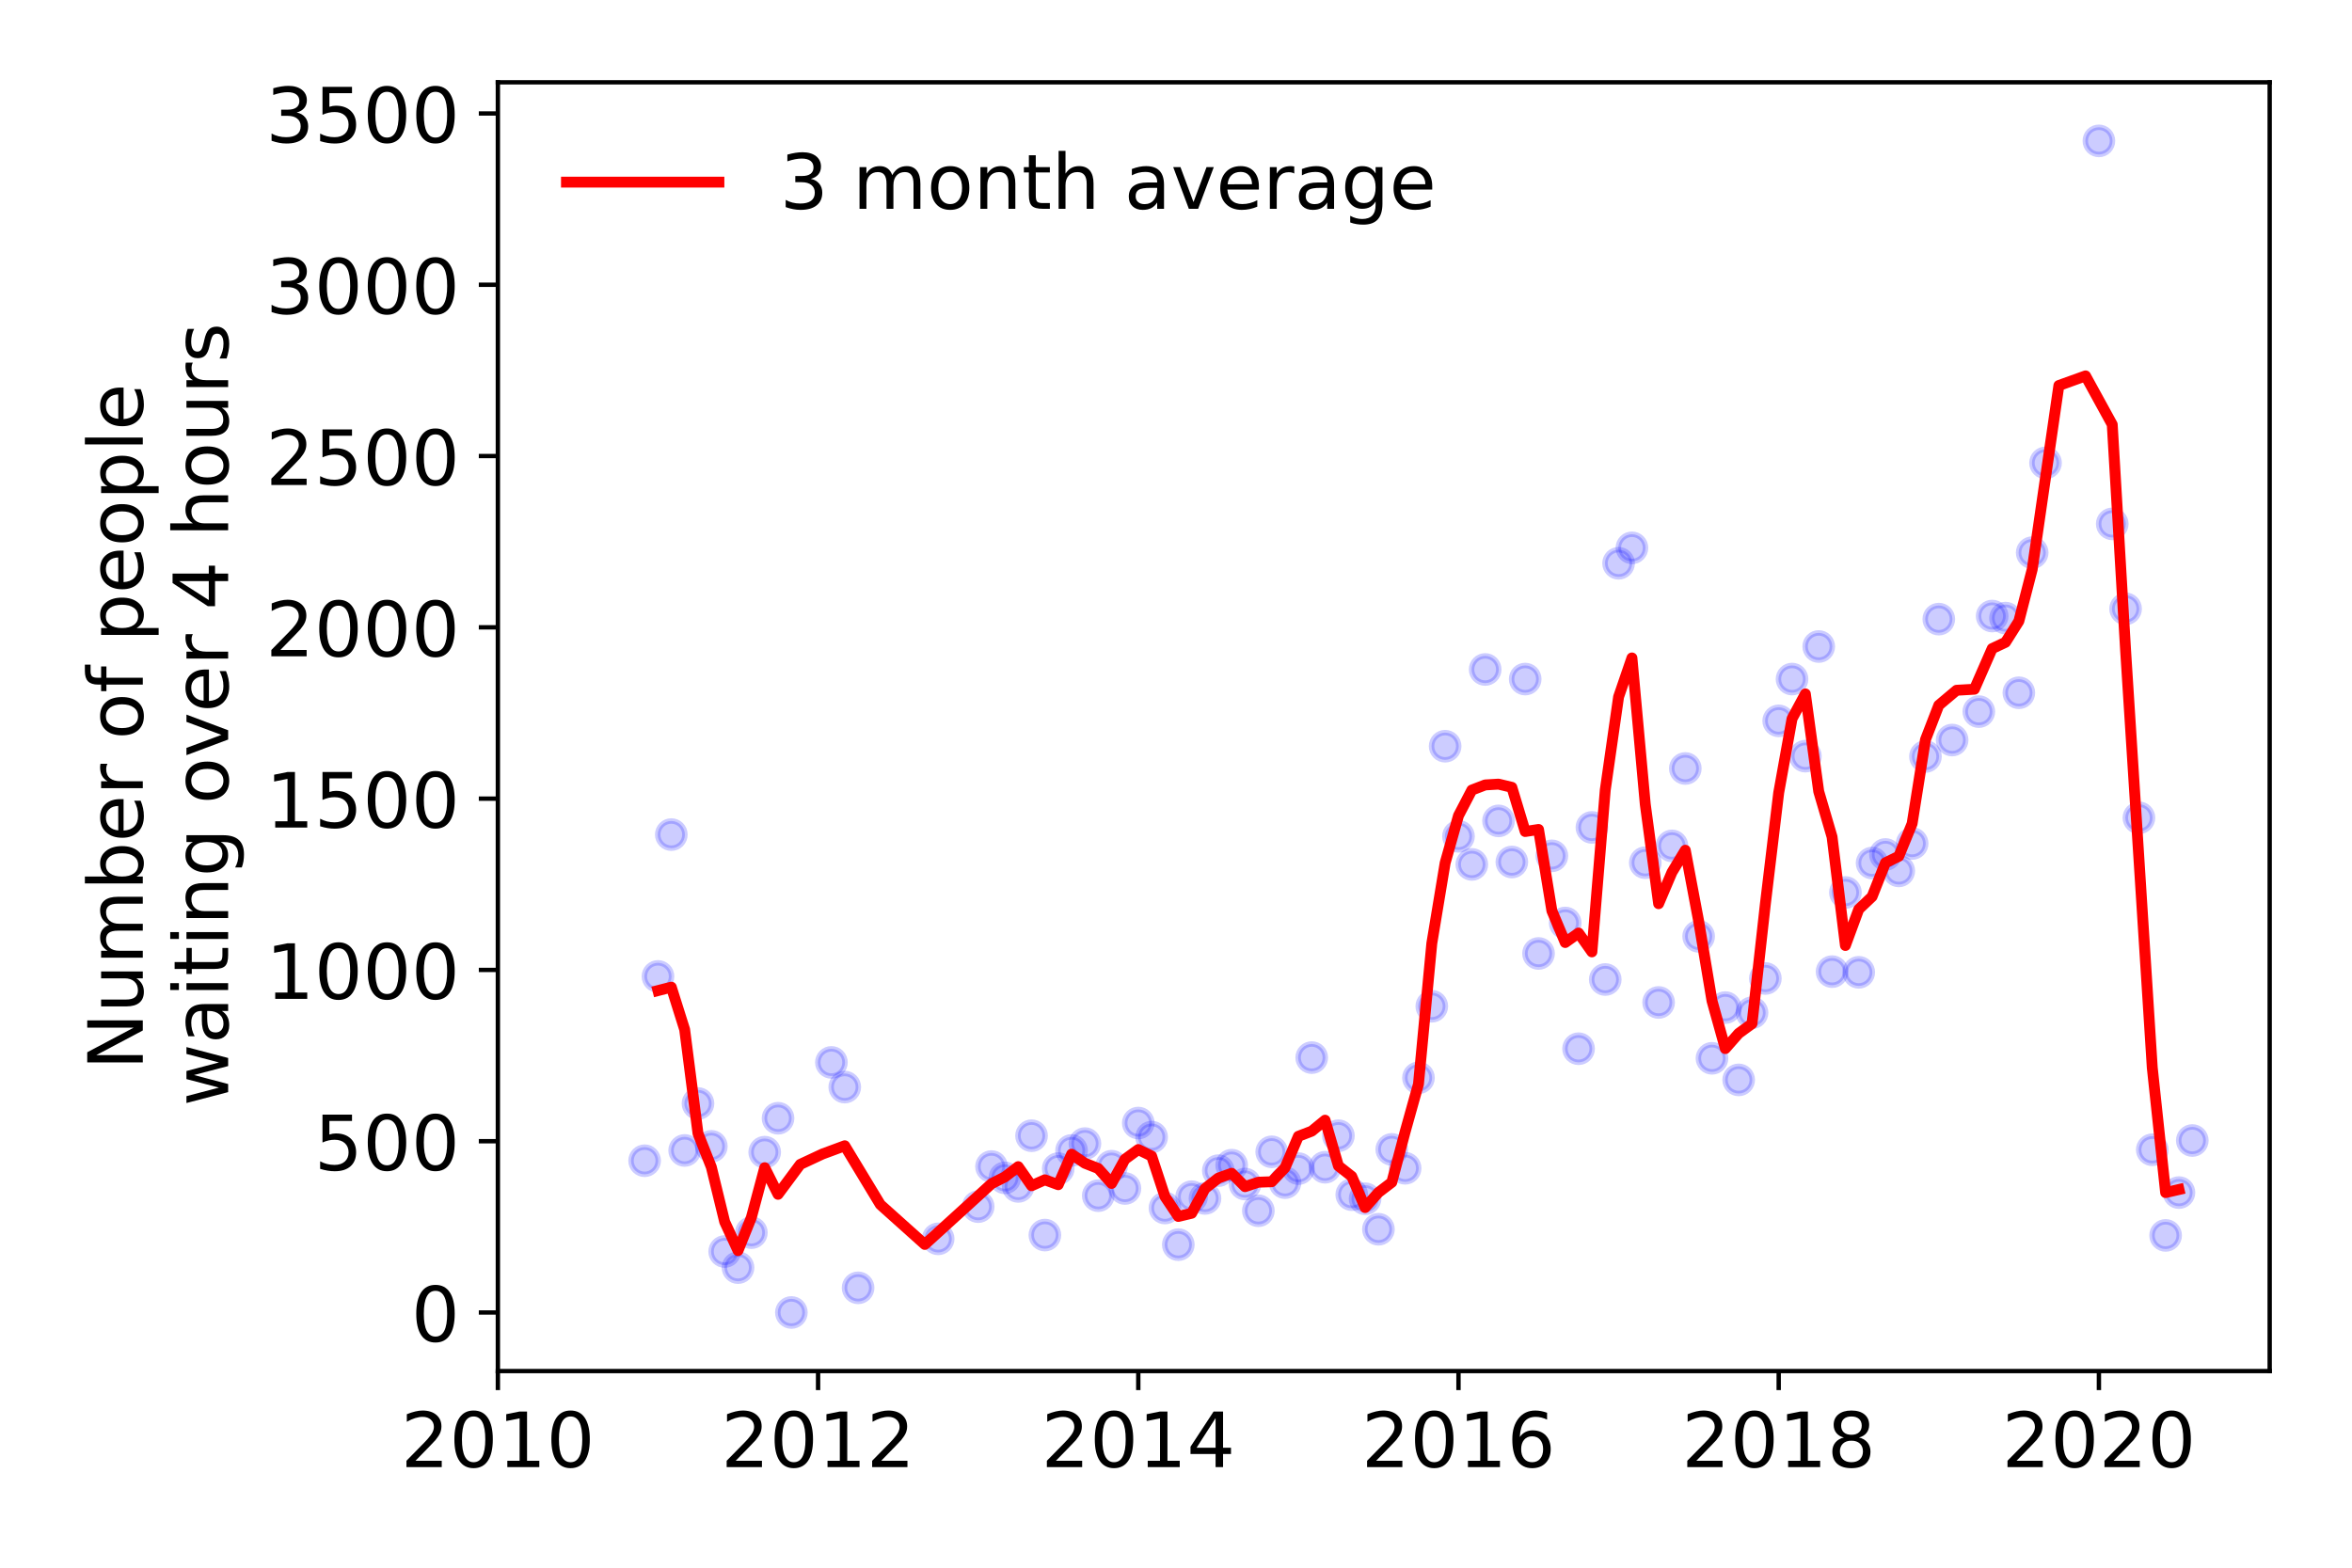 <?xml version="1.0" encoding="utf-8" standalone="no"?>
<!DOCTYPE svg PUBLIC "-//W3C//DTD SVG 1.1//EN"
  "http://www.w3.org/Graphics/SVG/1.1/DTD/svg11.dtd">
<!-- Created with matplotlib (https://matplotlib.org/) -->
<svg height="288pt" version="1.1" viewBox="0 0 432 288" width="432pt" xmlns="http://www.w3.org/2000/svg" xmlns:xlink="http://www.w3.org/1999/xlink">
 <defs>
  <style type="text/css">
*{stroke-linecap:butt;stroke-linejoin:round;}
  </style>
 </defs>
 <g id="figure_1">
  <g id="patch_1">
   <path d="M 0 288 
L 432 288 
L 432 0 
L 0 0 
z
" style="fill:#ffffff;"/>
  </g>
  <g id="axes_1">
   <g id="patch_2">
    <path d="M 91.445 251.88 
L 416.88 251.88 
L 416.88 15.12 
L 91.445 15.12 
z
" style="fill:#ffffff;"/>
   </g>
   <g id="matplotlib.axis_1">
    <g id="xtick_1">
     <g id="line2d_1">
      <defs>
       <path d="M 0 0 
L 0 3.5 
" id="mdc6775c299" style="stroke:#000000;stroke-width:0.8;"/>
      </defs>
      <g>
       <use style="stroke:#000000;stroke-width:0.8;" x="91.445" xlink:href="#mdc6775c299" y="251.88"/>
      </g>
     </g>
     <g id="text_1">
      <!-- 2010 -->
      <defs>
       <path d="M 19.188 8.297 
L 53.609 8.297 
L 53.609 0 
L 7.328 0 
L 7.328 8.297 
Q 12.938 14.109 22.625 23.891 
Q 32.328 33.688 34.812 36.531 
Q 39.547 41.844 41.422 45.531 
Q 43.312 49.219 43.312 52.781 
Q 43.312 58.594 39.234 62.25 
Q 35.156 65.922 28.609 65.922 
Q 23.969 65.922 18.812 64.312 
Q 13.672 62.703 7.812 59.422 
L 7.812 69.391 
Q 13.766 71.781 18.938 73 
Q 24.125 74.219 28.422 74.219 
Q 39.75 74.219 46.484 68.547 
Q 53.219 62.891 53.219 53.422 
Q 53.219 48.922 51.531 44.891 
Q 49.859 40.875 45.406 35.406 
Q 44.188 33.984 37.641 27.219 
Q 31.109 20.453 19.188 8.297 
z
" id="DejaVuSans-50"/>
       <path d="M 31.781 66.406 
Q 24.172 66.406 20.328 58.906 
Q 16.5 51.422 16.5 36.375 
Q 16.5 21.391 20.328 13.891 
Q 24.172 6.391 31.781 6.391 
Q 39.453 6.391 43.281 13.891 
Q 47.125 21.391 47.125 36.375 
Q 47.125 51.422 43.281 58.906 
Q 39.453 66.406 31.781 66.406 
z
M 31.781 74.219 
Q 44.047 74.219 50.516 64.516 
Q 56.984 54.828 56.984 36.375 
Q 56.984 17.969 50.516 8.266 
Q 44.047 -1.422 31.781 -1.422 
Q 19.531 -1.422 13.062 8.266 
Q 6.594 17.969 6.594 36.375 
Q 6.594 54.828 13.062 64.516 
Q 19.531 74.219 31.781 74.219 
z
" id="DejaVuSans-48"/>
       <path d="M 12.406 8.297 
L 28.516 8.297 
L 28.516 63.922 
L 10.984 60.406 
L 10.984 69.391 
L 28.422 72.906 
L 38.281 72.906 
L 38.281 8.297 
L 54.391 8.297 
L 54.391 0 
L 12.406 0 
z
" id="DejaVuSans-49"/>
      </defs>
      <g transform="translate(73.63 269.518)scale(0.14 -0.14)">
       <use xlink:href="#DejaVuSans-50"/>
       <use x="63.623" xlink:href="#DejaVuSans-48"/>
       <use x="127.246" xlink:href="#DejaVuSans-49"/>
       <use x="190.869" xlink:href="#DejaVuSans-48"/>
      </g>
     </g>
    </g>
    <g id="xtick_2">
     <g id="line2d_2">
      <g>
       <use style="stroke:#000000;stroke-width:0.8;" x="150.259" xlink:href="#mdc6775c299" y="251.88"/>
      </g>
     </g>
     <g id="text_2">
      <!-- 2012 -->
      <g transform="translate(132.444 269.518)scale(0.14 -0.14)">
       <use xlink:href="#DejaVuSans-50"/>
       <use x="63.623" xlink:href="#DejaVuSans-48"/>
       <use x="127.246" xlink:href="#DejaVuSans-49"/>
       <use x="190.869" xlink:href="#DejaVuSans-50"/>
      </g>
     </g>
    </g>
    <g id="xtick_3">
     <g id="line2d_3">
      <g>
       <use style="stroke:#000000;stroke-width:0.8;" x="209.072" xlink:href="#mdc6775c299" y="251.88"/>
      </g>
     </g>
     <g id="text_3">
      <!-- 2014 -->
      <defs>
       <path d="M 37.797 64.312 
L 12.891 25.391 
L 37.797 25.391 
z
M 35.203 72.906 
L 47.609 72.906 
L 47.609 25.391 
L 58.016 25.391 
L 58.016 17.188 
L 47.609 17.188 
L 47.609 0 
L 37.797 0 
L 37.797 17.188 
L 4.891 17.188 
L 4.891 26.703 
z
" id="DejaVuSans-52"/>
      </defs>
      <g transform="translate(191.257 269.518)scale(0.14 -0.14)">
       <use xlink:href="#DejaVuSans-50"/>
       <use x="63.623" xlink:href="#DejaVuSans-48"/>
       <use x="127.246" xlink:href="#DejaVuSans-49"/>
       <use x="190.869" xlink:href="#DejaVuSans-52"/>
      </g>
     </g>
    </g>
    <g id="xtick_4">
     <g id="line2d_4">
      <g>
       <use style="stroke:#000000;stroke-width:0.8;" x="267.886" xlink:href="#mdc6775c299" y="251.88"/>
      </g>
     </g>
     <g id="text_4">
      <!-- 2016 -->
      <defs>
       <path d="M 33.016 40.375 
Q 26.375 40.375 22.484 35.828 
Q 18.609 31.297 18.609 23.391 
Q 18.609 15.531 22.484 10.953 
Q 26.375 6.391 33.016 6.391 
Q 39.656 6.391 43.531 10.953 
Q 47.406 15.531 47.406 23.391 
Q 47.406 31.297 43.531 35.828 
Q 39.656 40.375 33.016 40.375 
z
M 52.594 71.297 
L 52.594 62.312 
Q 48.875 64.062 45.094 64.984 
Q 41.312 65.922 37.594 65.922 
Q 27.828 65.922 22.672 59.328 
Q 17.531 52.734 16.797 39.406 
Q 19.672 43.656 24.016 45.922 
Q 28.375 48.188 33.594 48.188 
Q 44.578 48.188 50.953 41.516 
Q 57.328 34.859 57.328 23.391 
Q 57.328 12.156 50.688 5.359 
Q 44.047 -1.422 33.016 -1.422 
Q 20.359 -1.422 13.672 8.266 
Q 6.984 17.969 6.984 36.375 
Q 6.984 53.656 15.188 63.938 
Q 23.391 74.219 37.203 74.219 
Q 40.922 74.219 44.703 73.484 
Q 48.484 72.75 52.594 71.297 
z
" id="DejaVuSans-54"/>
      </defs>
      <g transform="translate(250.071 269.518)scale(0.14 -0.14)">
       <use xlink:href="#DejaVuSans-50"/>
       <use x="63.623" xlink:href="#DejaVuSans-48"/>
       <use x="127.246" xlink:href="#DejaVuSans-49"/>
       <use x="190.869" xlink:href="#DejaVuSans-54"/>
      </g>
     </g>
    </g>
    <g id="xtick_5">
     <g id="line2d_5">
      <g>
       <use style="stroke:#000000;stroke-width:0.8;" x="326.699" xlink:href="#mdc6775c299" y="251.88"/>
      </g>
     </g>
     <g id="text_5">
      <!-- 2018 -->
      <defs>
       <path d="M 31.781 34.625 
Q 24.75 34.625 20.719 30.859 
Q 16.703 27.094 16.703 20.516 
Q 16.703 13.922 20.719 10.156 
Q 24.75 6.391 31.781 6.391 
Q 38.812 6.391 42.859 10.172 
Q 46.922 13.969 46.922 20.516 
Q 46.922 27.094 42.891 30.859 
Q 38.875 34.625 31.781 34.625 
z
M 21.922 38.812 
Q 15.578 40.375 12.031 44.719 
Q 8.5 49.078 8.5 55.328 
Q 8.5 64.062 14.719 69.141 
Q 20.953 74.219 31.781 74.219 
Q 42.672 74.219 48.875 69.141 
Q 55.078 64.062 55.078 55.328 
Q 55.078 49.078 51.531 44.719 
Q 48 40.375 41.703 38.812 
Q 48.828 37.156 52.797 32.312 
Q 56.781 27.484 56.781 20.516 
Q 56.781 9.906 50.312 4.234 
Q 43.844 -1.422 31.781 -1.422 
Q 19.734 -1.422 13.25 4.234 
Q 6.781 9.906 6.781 20.516 
Q 6.781 27.484 10.781 32.312 
Q 14.797 37.156 21.922 38.812 
z
M 18.312 54.391 
Q 18.312 48.734 21.844 45.562 
Q 25.391 42.391 31.781 42.391 
Q 38.141 42.391 41.719 45.562 
Q 45.312 48.734 45.312 54.391 
Q 45.312 60.062 41.719 63.234 
Q 38.141 66.406 31.781 66.406 
Q 25.391 66.406 21.844 63.234 
Q 18.312 60.062 18.312 54.391 
z
" id="DejaVuSans-56"/>
      </defs>
      <g transform="translate(308.884 269.518)scale(0.14 -0.14)">
       <use xlink:href="#DejaVuSans-50"/>
       <use x="63.623" xlink:href="#DejaVuSans-48"/>
       <use x="127.246" xlink:href="#DejaVuSans-49"/>
       <use x="190.869" xlink:href="#DejaVuSans-56"/>
      </g>
     </g>
    </g>
    <g id="xtick_6">
     <g id="line2d_6">
      <g>
       <use style="stroke:#000000;stroke-width:0.8;" x="385.513" xlink:href="#mdc6775c299" y="251.88"/>
      </g>
     </g>
     <g id="text_6">
      <!-- 2020 -->
      <g transform="translate(367.698 269.518)scale(0.14 -0.14)">
       <use xlink:href="#DejaVuSans-50"/>
       <use x="63.623" xlink:href="#DejaVuSans-48"/>
       <use x="127.246" xlink:href="#DejaVuSans-50"/>
       <use x="190.869" xlink:href="#DejaVuSans-48"/>
      </g>
     </g>
    </g>
   </g>
   <g id="matplotlib.axis_2">
    <g id="ytick_1">
     <g id="line2d_7">
      <defs>
       <path d="M 0 0 
L -3.5 0 
" id="m8f8d6cbb14" style="stroke:#000000;stroke-width:0.8;"/>
      </defs>
      <g>
       <use style="stroke:#000000;stroke-width:0.8;" x="91.445" xlink:href="#m8f8d6cbb14" y="241.118"/>
      </g>
     </g>
     <g id="text_7">
      <!-- 0 -->
      <g transform="translate(75.537 246.437)scale(0.14 -0.14)">
       <use xlink:href="#DejaVuSans-48"/>
      </g>
     </g>
    </g>
    <g id="ytick_2">
     <g id="line2d_8">
      <g>
       <use style="stroke:#000000;stroke-width:0.8;" x="91.445" xlink:href="#m8f8d6cbb14" y="209.651"/>
      </g>
     </g>
     <g id="text_8">
      <!-- 500 -->
      <defs>
       <path d="M 10.797 72.906 
L 49.516 72.906 
L 49.516 64.594 
L 19.828 64.594 
L 19.828 46.734 
Q 21.969 47.469 24.109 47.828 
Q 26.266 48.188 28.422 48.188 
Q 40.625 48.188 47.75 41.5 
Q 54.891 34.812 54.891 23.391 
Q 54.891 11.625 47.562 5.094 
Q 40.234 -1.422 26.906 -1.422 
Q 22.312 -1.422 17.547 -0.641 
Q 12.797 0.141 7.719 1.703 
L 7.719 11.625 
Q 12.109 9.234 16.797 8.062 
Q 21.484 6.891 26.703 6.891 
Q 35.156 6.891 40.078 11.328 
Q 45.016 15.766 45.016 23.391 
Q 45.016 31 40.078 35.438 
Q 35.156 39.891 26.703 39.891 
Q 22.75 39.891 18.812 39.016 
Q 14.891 38.141 10.797 36.281 
z
" id="DejaVuSans-53"/>
      </defs>
      <g transform="translate(57.722 214.97)scale(0.14 -0.14)">
       <use xlink:href="#DejaVuSans-53"/>
       <use x="63.623" xlink:href="#DejaVuSans-48"/>
       <use x="127.246" xlink:href="#DejaVuSans-48"/>
      </g>
     </g>
    </g>
    <g id="ytick_3">
     <g id="line2d_9">
      <g>
       <use style="stroke:#000000;stroke-width:0.8;" x="91.445" xlink:href="#m8f8d6cbb14" y="178.184"/>
      </g>
     </g>
     <g id="text_9">
      <!-- 1000 -->
      <g transform="translate(48.815 183.502)scale(0.14 -0.14)">
       <use xlink:href="#DejaVuSans-49"/>
       <use x="63.623" xlink:href="#DejaVuSans-48"/>
       <use x="127.246" xlink:href="#DejaVuSans-48"/>
       <use x="190.869" xlink:href="#DejaVuSans-48"/>
      </g>
     </g>
    </g>
    <g id="ytick_4">
     <g id="line2d_10">
      <g>
       <use style="stroke:#000000;stroke-width:0.8;" x="91.445" xlink:href="#m8f8d6cbb14" y="146.716"/>
      </g>
     </g>
     <g id="text_10">
      <!-- 1500 -->
      <g transform="translate(48.815 152.035)scale(0.14 -0.14)">
       <use xlink:href="#DejaVuSans-49"/>
       <use x="63.623" xlink:href="#DejaVuSans-53"/>
       <use x="127.246" xlink:href="#DejaVuSans-48"/>
       <use x="190.869" xlink:href="#DejaVuSans-48"/>
      </g>
     </g>
    </g>
    <g id="ytick_5">
     <g id="line2d_11">
      <g>
       <use style="stroke:#000000;stroke-width:0.8;" x="91.445" xlink:href="#m8f8d6cbb14" y="115.249"/>
      </g>
     </g>
     <g id="text_11">
      <!-- 2000 -->
      <g transform="translate(48.815 120.568)scale(0.14 -0.14)">
       <use xlink:href="#DejaVuSans-50"/>
       <use x="63.623" xlink:href="#DejaVuSans-48"/>
       <use x="127.246" xlink:href="#DejaVuSans-48"/>
       <use x="190.869" xlink:href="#DejaVuSans-48"/>
      </g>
     </g>
    </g>
    <g id="ytick_6">
     <g id="line2d_12">
      <g>
       <use style="stroke:#000000;stroke-width:0.8;" x="91.445" xlink:href="#m8f8d6cbb14" y="83.782"/>
      </g>
     </g>
     <g id="text_12">
      <!-- 2500 -->
      <g transform="translate(48.815 89.101)scale(0.14 -0.14)">
       <use xlink:href="#DejaVuSans-50"/>
       <use x="63.623" xlink:href="#DejaVuSans-53"/>
       <use x="127.246" xlink:href="#DejaVuSans-48"/>
       <use x="190.869" xlink:href="#DejaVuSans-48"/>
      </g>
     </g>
    </g>
    <g id="ytick_7">
     <g id="line2d_13">
      <g>
       <use style="stroke:#000000;stroke-width:0.8;" x="91.445" xlink:href="#m8f8d6cbb14" y="52.314"/>
      </g>
     </g>
     <g id="text_13">
      <!-- 3000 -->
      <defs>
       <path d="M 40.578 39.312 
Q 47.656 37.797 51.625 33 
Q 55.609 28.219 55.609 21.188 
Q 55.609 10.406 48.188 4.484 
Q 40.766 -1.422 27.094 -1.422 
Q 22.516 -1.422 17.656 -0.516 
Q 12.797 0.391 7.625 2.203 
L 7.625 11.719 
Q 11.719 9.328 16.594 8.109 
Q 21.484 6.891 26.812 6.891 
Q 36.078 6.891 40.938 10.547 
Q 45.797 14.203 45.797 21.188 
Q 45.797 27.641 41.281 31.266 
Q 36.766 34.906 28.719 34.906 
L 20.219 34.906 
L 20.219 43.016 
L 29.109 43.016 
Q 36.375 43.016 40.234 45.922 
Q 44.094 48.828 44.094 54.297 
Q 44.094 59.906 40.109 62.906 
Q 36.141 65.922 28.719 65.922 
Q 24.656 65.922 20.016 65.031 
Q 15.375 64.156 9.812 62.312 
L 9.812 71.094 
Q 15.438 72.656 20.344 73.438 
Q 25.25 74.219 29.594 74.219 
Q 40.828 74.219 47.359 69.109 
Q 53.906 64.016 53.906 55.328 
Q 53.906 49.266 50.438 45.094 
Q 46.969 40.922 40.578 39.312 
z
" id="DejaVuSans-51"/>
      </defs>
      <g transform="translate(48.815 57.633)scale(0.14 -0.14)">
       <use xlink:href="#DejaVuSans-51"/>
       <use x="63.623" xlink:href="#DejaVuSans-48"/>
       <use x="127.246" xlink:href="#DejaVuSans-48"/>
       <use x="190.869" xlink:href="#DejaVuSans-48"/>
      </g>
     </g>
    </g>
    <g id="ytick_8">
     <g id="line2d_14">
      <g>
       <use style="stroke:#000000;stroke-width:0.8;" x="91.445" xlink:href="#m8f8d6cbb14" y="20.847"/>
      </g>
     </g>
     <g id="text_14">
      <!-- 3500 -->
      <g transform="translate(48.815 26.166)scale(0.14 -0.14)">
       <use xlink:href="#DejaVuSans-51"/>
       <use x="63.623" xlink:href="#DejaVuSans-53"/>
       <use x="127.246" xlink:href="#DejaVuSans-48"/>
       <use x="190.869" xlink:href="#DejaVuSans-48"/>
      </g>
     </g>
    </g>
    <g id="text_15">
     <!-- Number of people -->
     <defs>
      <path d="M 9.812 72.906 
L 23.094 72.906 
L 55.422 11.922 
L 55.422 72.906 
L 64.984 72.906 
L 64.984 0 
L 51.703 0 
L 19.391 60.984 
L 19.391 0 
L 9.812 0 
z
" id="DejaVuSans-78"/>
      <path d="M 8.5 21.578 
L 8.5 54.688 
L 17.484 54.688 
L 17.484 21.922 
Q 17.484 14.156 20.5 10.266 
Q 23.531 6.391 29.594 6.391 
Q 36.859 6.391 41.078 11.031 
Q 45.312 15.672 45.312 23.688 
L 45.312 54.688 
L 54.297 54.688 
L 54.297 0 
L 45.312 0 
L 45.312 8.406 
Q 42.047 3.422 37.719 1 
Q 33.406 -1.422 27.688 -1.422 
Q 18.266 -1.422 13.375 4.438 
Q 8.5 10.297 8.5 21.578 
z
M 31.109 56 
z
" id="DejaVuSans-117"/>
      <path d="M 52 44.188 
Q 55.375 50.25 60.062 53.125 
Q 64.75 56 71.094 56 
Q 79.641 56 84.281 50.016 
Q 88.922 44.047 88.922 33.016 
L 88.922 0 
L 79.891 0 
L 79.891 32.719 
Q 79.891 40.578 77.094 44.375 
Q 74.312 48.188 68.609 48.188 
Q 61.625 48.188 57.562 43.547 
Q 53.516 38.922 53.516 30.906 
L 53.516 0 
L 44.484 0 
L 44.484 32.719 
Q 44.484 40.625 41.703 44.406 
Q 38.922 48.188 33.109 48.188 
Q 26.219 48.188 22.156 43.531 
Q 18.109 38.875 18.109 30.906 
L 18.109 0 
L 9.078 0 
L 9.078 54.688 
L 18.109 54.688 
L 18.109 46.188 
Q 21.188 51.219 25.484 53.609 
Q 29.781 56 35.688 56 
Q 41.656 56 45.828 52.969 
Q 50 49.953 52 44.188 
z
" id="DejaVuSans-109"/>
      <path d="M 48.688 27.297 
Q 48.688 37.203 44.609 42.844 
Q 40.531 48.484 33.406 48.484 
Q 26.266 48.484 22.188 42.844 
Q 18.109 37.203 18.109 27.297 
Q 18.109 17.391 22.188 11.75 
Q 26.266 6.109 33.406 6.109 
Q 40.531 6.109 44.609 11.75 
Q 48.688 17.391 48.688 27.297 
z
M 18.109 46.391 
Q 20.953 51.266 25.266 53.625 
Q 29.594 56 35.594 56 
Q 45.562 56 51.781 48.094 
Q 58.016 40.188 58.016 27.297 
Q 58.016 14.406 51.781 6.484 
Q 45.562 -1.422 35.594 -1.422 
Q 29.594 -1.422 25.266 0.953 
Q 20.953 3.328 18.109 8.203 
L 18.109 0 
L 9.078 0 
L 9.078 75.984 
L 18.109 75.984 
z
" id="DejaVuSans-98"/>
      <path d="M 56.203 29.594 
L 56.203 25.203 
L 14.891 25.203 
Q 15.484 15.922 20.484 11.062 
Q 25.484 6.203 34.422 6.203 
Q 39.594 6.203 44.453 7.469 
Q 49.312 8.734 54.109 11.281 
L 54.109 2.781 
Q 49.266 0.734 44.188 -0.344 
Q 39.109 -1.422 33.891 -1.422 
Q 20.797 -1.422 13.156 6.188 
Q 5.516 13.812 5.516 26.812 
Q 5.516 40.234 12.766 48.109 
Q 20.016 56 32.328 56 
Q 43.359 56 49.781 48.891 
Q 56.203 41.797 56.203 29.594 
z
M 47.219 32.234 
Q 47.125 39.594 43.094 43.984 
Q 39.062 48.391 32.422 48.391 
Q 24.906 48.391 20.391 44.141 
Q 15.875 39.891 15.188 32.172 
z
" id="DejaVuSans-101"/>
      <path d="M 41.109 46.297 
Q 39.594 47.172 37.812 47.578 
Q 36.031 48 33.891 48 
Q 26.266 48 22.188 43.047 
Q 18.109 38.094 18.109 28.812 
L 18.109 0 
L 9.078 0 
L 9.078 54.688 
L 18.109 54.688 
L 18.109 46.188 
Q 20.953 51.172 25.484 53.578 
Q 30.031 56 36.531 56 
Q 37.453 56 38.578 55.875 
Q 39.703 55.766 41.062 55.516 
z
" id="DejaVuSans-114"/>
      <path id="DejaVuSans-32"/>
      <path d="M 30.609 48.391 
Q 23.391 48.391 19.188 42.75 
Q 14.984 37.109 14.984 27.297 
Q 14.984 17.484 19.156 11.844 
Q 23.344 6.203 30.609 6.203 
Q 37.797 6.203 41.984 11.859 
Q 46.188 17.531 46.188 27.297 
Q 46.188 37.016 41.984 42.703 
Q 37.797 48.391 30.609 48.391 
z
M 30.609 56 
Q 42.328 56 49.016 48.375 
Q 55.719 40.766 55.719 27.297 
Q 55.719 13.875 49.016 6.219 
Q 42.328 -1.422 30.609 -1.422 
Q 18.844 -1.422 12.172 6.219 
Q 5.516 13.875 5.516 27.297 
Q 5.516 40.766 12.172 48.375 
Q 18.844 56 30.609 56 
z
" id="DejaVuSans-111"/>
      <path d="M 37.109 75.984 
L 37.109 68.5 
L 28.516 68.5 
Q 23.688 68.5 21.797 66.547 
Q 19.922 64.594 19.922 59.516 
L 19.922 54.688 
L 34.719 54.688 
L 34.719 47.703 
L 19.922 47.703 
L 19.922 0 
L 10.891 0 
L 10.891 47.703 
L 2.297 47.703 
L 2.297 54.688 
L 10.891 54.688 
L 10.891 58.5 
Q 10.891 67.625 15.141 71.797 
Q 19.391 75.984 28.609 75.984 
z
" id="DejaVuSans-102"/>
      <path d="M 18.109 8.203 
L 18.109 -20.797 
L 9.078 -20.797 
L 9.078 54.688 
L 18.109 54.688 
L 18.109 46.391 
Q 20.953 51.266 25.266 53.625 
Q 29.594 56 35.594 56 
Q 45.562 56 51.781 48.094 
Q 58.016 40.188 58.016 27.297 
Q 58.016 14.406 51.781 6.484 
Q 45.562 -1.422 35.594 -1.422 
Q 29.594 -1.422 25.266 0.953 
Q 20.953 3.328 18.109 8.203 
z
M 48.688 27.297 
Q 48.688 37.203 44.609 42.844 
Q 40.531 48.484 33.406 48.484 
Q 26.266 48.484 22.188 42.844 
Q 18.109 37.203 18.109 27.297 
Q 18.109 17.391 22.188 11.75 
Q 26.266 6.109 33.406 6.109 
Q 40.531 6.109 44.609 11.75 
Q 48.688 17.391 48.688 27.297 
z
" id="DejaVuSans-112"/>
      <path d="M 9.422 75.984 
L 18.406 75.984 
L 18.406 0 
L 9.422 0 
z
" id="DejaVuSans-108"/>
     </defs>
     <g transform="translate(26.227 196.547)rotate(-90)scale(0.14 -0.14)">
      <use xlink:href="#DejaVuSans-78"/>
      <use x="74.805" xlink:href="#DejaVuSans-117"/>
      <use x="138.184" xlink:href="#DejaVuSans-109"/>
      <use x="235.596" xlink:href="#DejaVuSans-98"/>
      <use x="299.072" xlink:href="#DejaVuSans-101"/>
      <use x="360.596" xlink:href="#DejaVuSans-114"/>
      <use x="401.709" xlink:href="#DejaVuSans-32"/>
      <use x="433.496" xlink:href="#DejaVuSans-111"/>
      <use x="494.678" xlink:href="#DejaVuSans-102"/>
      <use x="529.883" xlink:href="#DejaVuSans-32"/>
      <use x="561.67" xlink:href="#DejaVuSans-112"/>
      <use x="625.146" xlink:href="#DejaVuSans-101"/>
      <use x="686.67" xlink:href="#DejaVuSans-111"/>
      <use x="747.852" xlink:href="#DejaVuSans-112"/>
      <use x="811.328" xlink:href="#DejaVuSans-108"/>
      <use x="839.111" xlink:href="#DejaVuSans-101"/>
     </g>
     <!--  waiting over 4 hours -->
     <defs>
      <path d="M 4.203 54.688 
L 13.188 54.688 
L 24.422 12.016 
L 35.594 54.688 
L 46.188 54.688 
L 57.422 12.016 
L 68.609 54.688 
L 77.594 54.688 
L 63.281 0 
L 52.688 0 
L 40.922 44.828 
L 29.109 0 
L 18.5 0 
z
" id="DejaVuSans-119"/>
      <path d="M 34.281 27.484 
Q 23.391 27.484 19.188 25 
Q 14.984 22.516 14.984 16.5 
Q 14.984 11.719 18.141 8.906 
Q 21.297 6.109 26.703 6.109 
Q 34.188 6.109 38.703 11.406 
Q 43.219 16.703 43.219 25.484 
L 43.219 27.484 
z
M 52.203 31.203 
L 52.203 0 
L 43.219 0 
L 43.219 8.297 
Q 40.141 3.328 35.547 0.953 
Q 30.953 -1.422 24.312 -1.422 
Q 15.922 -1.422 10.953 3.297 
Q 6 8.016 6 15.922 
Q 6 25.141 12.172 29.828 
Q 18.359 34.516 30.609 34.516 
L 43.219 34.516 
L 43.219 35.406 
Q 43.219 41.609 39.141 45 
Q 35.062 48.391 27.688 48.391 
Q 23 48.391 18.547 47.266 
Q 14.109 46.141 10.016 43.891 
L 10.016 52.203 
Q 14.938 54.109 19.578 55.047 
Q 24.219 56 28.609 56 
Q 40.484 56 46.344 49.844 
Q 52.203 43.703 52.203 31.203 
z
" id="DejaVuSans-97"/>
      <path d="M 9.422 54.688 
L 18.406 54.688 
L 18.406 0 
L 9.422 0 
z
M 9.422 75.984 
L 18.406 75.984 
L 18.406 64.594 
L 9.422 64.594 
z
" id="DejaVuSans-105"/>
      <path d="M 18.312 70.219 
L 18.312 54.688 
L 36.812 54.688 
L 36.812 47.703 
L 18.312 47.703 
L 18.312 18.016 
Q 18.312 11.328 20.141 9.422 
Q 21.969 7.516 27.594 7.516 
L 36.812 7.516 
L 36.812 0 
L 27.594 0 
Q 17.188 0 13.234 3.875 
Q 9.281 7.766 9.281 18.016 
L 9.281 47.703 
L 2.688 47.703 
L 2.688 54.688 
L 9.281 54.688 
L 9.281 70.219 
z
" id="DejaVuSans-116"/>
      <path d="M 54.891 33.016 
L 54.891 0 
L 45.906 0 
L 45.906 32.719 
Q 45.906 40.484 42.875 44.328 
Q 39.844 48.188 33.797 48.188 
Q 26.516 48.188 22.312 43.547 
Q 18.109 38.922 18.109 30.906 
L 18.109 0 
L 9.078 0 
L 9.078 54.688 
L 18.109 54.688 
L 18.109 46.188 
Q 21.344 51.125 25.703 53.562 
Q 30.078 56 35.797 56 
Q 45.219 56 50.047 50.172 
Q 54.891 44.344 54.891 33.016 
z
" id="DejaVuSans-110"/>
      <path d="M 45.406 27.984 
Q 45.406 37.75 41.375 43.109 
Q 37.359 48.484 30.078 48.484 
Q 22.859 48.484 18.828 43.109 
Q 14.797 37.75 14.797 27.984 
Q 14.797 18.266 18.828 12.891 
Q 22.859 7.516 30.078 7.516 
Q 37.359 7.516 41.375 12.891 
Q 45.406 18.266 45.406 27.984 
z
M 54.391 6.781 
Q 54.391 -7.172 48.188 -13.984 
Q 42 -20.797 29.203 -20.797 
Q 24.469 -20.797 20.266 -20.094 
Q 16.062 -19.391 12.109 -17.922 
L 12.109 -9.188 
Q 16.062 -11.328 19.922 -12.344 
Q 23.781 -13.375 27.781 -13.375 
Q 36.625 -13.375 41.016 -8.766 
Q 45.406 -4.156 45.406 5.172 
L 45.406 9.625 
Q 42.625 4.781 38.281 2.391 
Q 33.938 0 27.875 0 
Q 17.828 0 11.672 7.656 
Q 5.516 15.328 5.516 27.984 
Q 5.516 40.672 11.672 48.328 
Q 17.828 56 27.875 56 
Q 33.938 56 38.281 53.609 
Q 42.625 51.219 45.406 46.391 
L 45.406 54.688 
L 54.391 54.688 
z
" id="DejaVuSans-103"/>
      <path d="M 2.984 54.688 
L 12.5 54.688 
L 29.594 8.797 
L 46.688 54.688 
L 56.203 54.688 
L 35.688 0 
L 23.484 0 
z
" id="DejaVuSans-118"/>
      <path d="M 54.891 33.016 
L 54.891 0 
L 45.906 0 
L 45.906 32.719 
Q 45.906 40.484 42.875 44.328 
Q 39.844 48.188 33.797 48.188 
Q 26.516 48.188 22.312 43.547 
Q 18.109 38.922 18.109 30.906 
L 18.109 0 
L 9.078 0 
L 9.078 75.984 
L 18.109 75.984 
L 18.109 46.188 
Q 21.344 51.125 25.703 53.562 
Q 30.078 56 35.797 56 
Q 45.219 56 50.047 50.172 
Q 54.891 44.344 54.891 33.016 
z
" id="DejaVuSans-104"/>
      <path d="M 44.281 53.078 
L 44.281 44.578 
Q 40.484 46.531 36.375 47.5 
Q 32.281 48.484 27.875 48.484 
Q 21.188 48.484 17.844 46.438 
Q 14.5 44.391 14.5 40.281 
Q 14.5 37.156 16.891 35.375 
Q 19.281 33.594 26.516 31.984 
L 29.594 31.297 
Q 39.156 29.25 43.188 25.516 
Q 47.219 21.781 47.219 15.094 
Q 47.219 7.469 41.188 3.016 
Q 35.156 -1.422 24.609 -1.422 
Q 20.219 -1.422 15.453 -0.562 
Q 10.688 0.297 5.422 2 
L 5.422 11.281 
Q 10.406 8.688 15.234 7.391 
Q 20.062 6.109 24.812 6.109 
Q 31.156 6.109 34.562 8.281 
Q 37.984 10.453 37.984 14.406 
Q 37.984 18.062 35.516 20.016 
Q 33.062 21.969 24.703 23.781 
L 21.578 24.516 
Q 13.234 26.266 9.516 29.906 
Q 5.812 33.547 5.812 39.891 
Q 5.812 47.609 11.281 51.797 
Q 16.75 56 26.812 56 
Q 31.781 56 36.172 55.266 
Q 40.578 54.547 44.281 53.078 
z
" id="DejaVuSans-115"/>
     </defs>
     <g transform="translate(41.903 207.672)rotate(-90)scale(0.14 -0.14)">
      <use xlink:href="#DejaVuSans-32"/>
      <use x="31.787" xlink:href="#DejaVuSans-119"/>
      <use x="113.574" xlink:href="#DejaVuSans-97"/>
      <use x="174.854" xlink:href="#DejaVuSans-105"/>
      <use x="202.637" xlink:href="#DejaVuSans-116"/>
      <use x="241.846" xlink:href="#DejaVuSans-105"/>
      <use x="269.629" xlink:href="#DejaVuSans-110"/>
      <use x="333.008" xlink:href="#DejaVuSans-103"/>
      <use x="396.484" xlink:href="#DejaVuSans-32"/>
      <use x="428.271" xlink:href="#DejaVuSans-111"/>
      <use x="489.453" xlink:href="#DejaVuSans-118"/>
      <use x="548.633" xlink:href="#DejaVuSans-101"/>
      <use x="610.156" xlink:href="#DejaVuSans-114"/>
      <use x="651.27" xlink:href="#DejaVuSans-32"/>
      <use x="683.057" xlink:href="#DejaVuSans-52"/>
      <use x="746.68" xlink:href="#DejaVuSans-32"/>
      <use x="778.467" xlink:href="#DejaVuSans-104"/>
      <use x="841.846" xlink:href="#DejaVuSans-111"/>
      <use x="903.027" xlink:href="#DejaVuSans-117"/>
      <use x="966.406" xlink:href="#DejaVuSans-114"/>
      <use x="1007.52" xlink:href="#DejaVuSans-115"/>
     </g>
    </g>
   </g>
   <g id="line2d_15">
    <defs>
     <path d="M 0 2.5 
C 0.663 2.5 1.299 2.237 1.768 1.768 
C 2.237 1.299 2.5 0.663 2.5 0 
C 2.5 -0.663 2.237 -1.299 1.768 -1.768 
C 1.299 -2.237 0.663 -2.5 0 -2.5 
C -0.663 -2.5 -1.299 -2.237 -1.768 -1.768 
C -2.237 -1.299 -2.5 -0.663 -2.5 0 
C -2.5 0.663 -2.237 1.299 -1.768 1.768 
C -1.299 2.237 -0.663 2.5 0 2.5 
z
" id="m1288a2db78" style="stroke:#0000ff;stroke-opacity:0.2;"/>
    </defs>
    <g clip-path="url(#p4050af7f2d)">
     <use style="fill:#0000ff;fill-opacity:0.2;stroke:#0000ff;stroke-opacity:0.2;" x="402.667" xlink:href="#m1288a2db78" y="209.525"/>
     <use style="fill:#0000ff;fill-opacity:0.2;stroke:#0000ff;stroke-opacity:0.2;" x="400.216" xlink:href="#m1288a2db78" y="219.091"/>
     <use style="fill:#0000ff;fill-opacity:0.2;stroke:#0000ff;stroke-opacity:0.2;" x="397.766" xlink:href="#m1288a2db78" y="226.958"/>
     <use style="fill:#0000ff;fill-opacity:0.2;stroke:#0000ff;stroke-opacity:0.2;" x="395.315" xlink:href="#m1288a2db78" y="211.224"/>
     <use style="fill:#0000ff;fill-opacity:0.2;stroke:#0000ff;stroke-opacity:0.2;" x="392.864" xlink:href="#m1288a2db78" y="150.241"/>
     <use style="fill:#0000ff;fill-opacity:0.2;stroke:#0000ff;stroke-opacity:0.2;" x="390.414" xlink:href="#m1288a2db78" y="111.85"/>
     <use style="fill:#0000ff;fill-opacity:0.2;stroke:#0000ff;stroke-opacity:0.2;" x="387.963" xlink:href="#m1288a2db78" y="96.243"/>
     <use style="fill:#0000ff;fill-opacity:0.2;stroke:#0000ff;stroke-opacity:0.2;" x="385.513" xlink:href="#m1288a2db78" y="25.882"/>
     <use style="fill:#0000ff;fill-opacity:0.2;stroke:#0000ff;stroke-opacity:0.2;" x="375.711" xlink:href="#m1288a2db78" y="85.04"/>
     <use style="fill:#0000ff;fill-opacity:0.2;stroke:#0000ff;stroke-opacity:0.2;" x="373.26" xlink:href="#m1288a2db78" y="101.529"/>
     <use style="fill:#0000ff;fill-opacity:0.2;stroke:#0000ff;stroke-opacity:0.2;" x="370.809" xlink:href="#m1288a2db78" y="127.269"/>
     <use style="fill:#0000ff;fill-opacity:0.2;stroke:#0000ff;stroke-opacity:0.2;" x="368.359" xlink:href="#m1288a2db78" y="113.55"/>
     <use style="fill:#0000ff;fill-opacity:0.2;stroke:#0000ff;stroke-opacity:0.2;" x="365.908" xlink:href="#m1288a2db78" y="113.172"/>
     <use style="fill:#0000ff;fill-opacity:0.2;stroke:#0000ff;stroke-opacity:0.2;" x="363.458" xlink:href="#m1288a2db78" y="130.731"/>
     <use style="fill:#0000ff;fill-opacity:0.2;stroke:#0000ff;stroke-opacity:0.2;" x="358.557" xlink:href="#m1288a2db78" y="135.954"/>
     <use style="fill:#0000ff;fill-opacity:0.2;stroke:#0000ff;stroke-opacity:0.2;" x="356.106" xlink:href="#m1288a2db78" y="113.739"/>
     <use style="fill:#0000ff;fill-opacity:0.2;stroke:#0000ff;stroke-opacity:0.2;" x="353.655" xlink:href="#m1288a2db78" y="138.975"/>
     <use style="fill:#0000ff;fill-opacity:0.2;stroke:#0000ff;stroke-opacity:0.2;" x="351.205" xlink:href="#m1288a2db78" y="154.961"/>
     <use style="fill:#0000ff;fill-opacity:0.2;stroke:#0000ff;stroke-opacity:0.2;" x="348.754" xlink:href="#m1288a2db78" y="159.995"/>
     <use style="fill:#0000ff;fill-opacity:0.2;stroke:#0000ff;stroke-opacity:0.2;" x="346.304" xlink:href="#m1288a2db78" y="156.975"/>
     <use style="fill:#0000ff;fill-opacity:0.2;stroke:#0000ff;stroke-opacity:0.2;" x="343.853" xlink:href="#m1288a2db78" y="158.548"/>
     <use style="fill:#0000ff;fill-opacity:0.2;stroke:#0000ff;stroke-opacity:0.2;" x="341.403" xlink:href="#m1288a2db78" y="178.624"/>
     <use style="fill:#0000ff;fill-opacity:0.2;stroke:#0000ff;stroke-opacity:0.2;" x="338.952" xlink:href="#m1288a2db78" y="163.96"/>
     <use style="fill:#0000ff;fill-opacity:0.2;stroke:#0000ff;stroke-opacity:0.2;" x="336.501" xlink:href="#m1288a2db78" y="178.498"/>
     <use style="fill:#0000ff;fill-opacity:0.2;stroke:#0000ff;stroke-opacity:0.2;" x="334.051" xlink:href="#m1288a2db78" y="118.773"/>
     <use style="fill:#0000ff;fill-opacity:0.2;stroke:#0000ff;stroke-opacity:0.2;" x="331.6" xlink:href="#m1288a2db78" y="138.912"/>
     <use style="fill:#0000ff;fill-opacity:0.2;stroke:#0000ff;stroke-opacity:0.2;" x="329.15" xlink:href="#m1288a2db78" y="124.752"/>
     <use style="fill:#0000ff;fill-opacity:0.2;stroke:#0000ff;stroke-opacity:0.2;" x="326.699" xlink:href="#m1288a2db78" y="132.43"/>
     <use style="fill:#0000ff;fill-opacity:0.2;stroke:#0000ff;stroke-opacity:0.2;" x="324.249" xlink:href="#m1288a2db78" y="179.757"/>
     <use style="fill:#0000ff;fill-opacity:0.2;stroke:#0000ff;stroke-opacity:0.2;" x="321.798" xlink:href="#m1288a2db78" y="186.05"/>
     <use style="fill:#0000ff;fill-opacity:0.2;stroke:#0000ff;stroke-opacity:0.2;" x="319.348" xlink:href="#m1288a2db78" y="198.386"/>
     <use style="fill:#0000ff;fill-opacity:0.2;stroke:#0000ff;stroke-opacity:0.2;" x="316.897" xlink:href="#m1288a2db78" y="185.106"/>
     <use style="fill:#0000ff;fill-opacity:0.2;stroke:#0000ff;stroke-opacity:0.2;" x="314.446" xlink:href="#m1288a2db78" y="194.421"/>
     <use style="fill:#0000ff;fill-opacity:0.2;stroke:#0000ff;stroke-opacity:0.2;" x="311.996" xlink:href="#m1288a2db78" y="172.016"/>
     <use style="fill:#0000ff;fill-opacity:0.2;stroke:#0000ff;stroke-opacity:0.2;" x="309.545" xlink:href="#m1288a2db78" y="141.178"/>
     <use style="fill:#0000ff;fill-opacity:0.2;stroke:#0000ff;stroke-opacity:0.2;" x="307.095" xlink:href="#m1288a2db78" y="155.401"/>
     <use style="fill:#0000ff;fill-opacity:0.2;stroke:#0000ff;stroke-opacity:0.2;" x="304.644" xlink:href="#m1288a2db78" y="184.162"/>
     <use style="fill:#0000ff;fill-opacity:0.2;stroke:#0000ff;stroke-opacity:0.2;" x="302.194" xlink:href="#m1288a2db78" y="158.485"/>
     <use style="fill:#0000ff;fill-opacity:0.2;stroke:#0000ff;stroke-opacity:0.2;" x="299.743" xlink:href="#m1288a2db78" y="100.648"/>
     <use style="fill:#0000ff;fill-opacity:0.2;stroke:#0000ff;stroke-opacity:0.2;" x="297.292" xlink:href="#m1288a2db78" y="103.48"/>
     <use style="fill:#0000ff;fill-opacity:0.2;stroke:#0000ff;stroke-opacity:0.2;" x="294.842" xlink:href="#m1288a2db78" y="179.946"/>
     <use style="fill:#0000ff;fill-opacity:0.2;stroke:#0000ff;stroke-opacity:0.2;" x="292.391" xlink:href="#m1288a2db78" y="152.003"/>
     <use style="fill:#0000ff;fill-opacity:0.2;stroke:#0000ff;stroke-opacity:0.2;" x="289.941" xlink:href="#m1288a2db78" y="192.659"/>
     <use style="fill:#0000ff;fill-opacity:0.2;stroke:#0000ff;stroke-opacity:0.2;" x="287.49" xlink:href="#m1288a2db78" y="169.562"/>
     <use style="fill:#0000ff;fill-opacity:0.2;stroke:#0000ff;stroke-opacity:0.2;" x="285.04" xlink:href="#m1288a2db78" y="157.226"/>
     <use style="fill:#0000ff;fill-opacity:0.2;stroke:#0000ff;stroke-opacity:0.2;" x="282.589" xlink:href="#m1288a2db78" y="175.163"/>
     <use style="fill:#0000ff;fill-opacity:0.2;stroke:#0000ff;stroke-opacity:0.2;" x="280.138" xlink:href="#m1288a2db78" y="124.752"/>
     <use style="fill:#0000ff;fill-opacity:0.2;stroke:#0000ff;stroke-opacity:0.2;" x="277.688" xlink:href="#m1288a2db78" y="158.359"/>
     <use style="fill:#0000ff;fill-opacity:0.2;stroke:#0000ff;stroke-opacity:0.2;" x="275.237" xlink:href="#m1288a2db78" y="150.807"/>
     <use style="fill:#0000ff;fill-opacity:0.2;stroke:#0000ff;stroke-opacity:0.2;" x="272.787" xlink:href="#m1288a2db78" y="122.99"/>
     <use style="fill:#0000ff;fill-opacity:0.2;stroke:#0000ff;stroke-opacity:0.2;" x="270.336" xlink:href="#m1288a2db78" y="158.8"/>
     <use style="fill:#0000ff;fill-opacity:0.2;stroke:#0000ff;stroke-opacity:0.2;" x="267.886" xlink:href="#m1288a2db78" y="153.639"/>
     <use style="fill:#0000ff;fill-opacity:0.2;stroke:#0000ff;stroke-opacity:0.2;" x="265.435" xlink:href="#m1288a2db78" y="137.087"/>
     <use style="fill:#0000ff;fill-opacity:0.2;stroke:#0000ff;stroke-opacity:0.2;" x="262.985" xlink:href="#m1288a2db78" y="184.855"/>
     <use style="fill:#0000ff;fill-opacity:0.2;stroke:#0000ff;stroke-opacity:0.2;" x="260.534" xlink:href="#m1288a2db78" y="198.008"/>
     <use style="fill:#0000ff;fill-opacity:0.2;stroke:#0000ff;stroke-opacity:0.2;" x="258.083" xlink:href="#m1288a2db78" y="214.623"/>
     <use style="fill:#0000ff;fill-opacity:0.2;stroke:#0000ff;stroke-opacity:0.2;" x="255.633" xlink:href="#m1288a2db78" y="211.161"/>
     <use style="fill:#0000ff;fill-opacity:0.2;stroke:#0000ff;stroke-opacity:0.2;" x="253.182" xlink:href="#m1288a2db78" y="225.825"/>
     <use style="fill:#0000ff;fill-opacity:0.2;stroke:#0000ff;stroke-opacity:0.2;" x="250.732" xlink:href="#m1288a2db78" y="220.224"/>
     <use style="fill:#0000ff;fill-opacity:0.2;stroke:#0000ff;stroke-opacity:0.2;" x="248.281" xlink:href="#m1288a2db78" y="219.469"/>
     <use style="fill:#0000ff;fill-opacity:0.2;stroke:#0000ff;stroke-opacity:0.2;" x="245.831" xlink:href="#m1288a2db78" y="208.644"/>
     <use style="fill:#0000ff;fill-opacity:0.2;stroke:#0000ff;stroke-opacity:0.2;" x="243.38" xlink:href="#m1288a2db78" y="214.434"/>
     <use style="fill:#0000ff;fill-opacity:0.2;stroke:#0000ff;stroke-opacity:0.2;" x="240.929" xlink:href="#m1288a2db78" y="194.295"/>
     <use style="fill:#0000ff;fill-opacity:0.2;stroke:#0000ff;stroke-opacity:0.2;" x="238.479" xlink:href="#m1288a2db78" y="214.686"/>
     <use style="fill:#0000ff;fill-opacity:0.2;stroke:#0000ff;stroke-opacity:0.2;" x="236.028" xlink:href="#m1288a2db78" y="217.266"/>
     <use style="fill:#0000ff;fill-opacity:0.2;stroke:#0000ff;stroke-opacity:0.2;" x="233.578" xlink:href="#m1288a2db78" y="211.602"/>
     <use style="fill:#0000ff;fill-opacity:0.2;stroke:#0000ff;stroke-opacity:0.2;" x="231.127" xlink:href="#m1288a2db78" y="222.427"/>
     <use style="fill:#0000ff;fill-opacity:0.2;stroke:#0000ff;stroke-opacity:0.2;" x="228.677" xlink:href="#m1288a2db78" y="217.518"/>
     <use style="fill:#0000ff;fill-opacity:0.2;stroke:#0000ff;stroke-opacity:0.2;" x="226.226" xlink:href="#m1288a2db78" y="214.056"/>
     <use style="fill:#0000ff;fill-opacity:0.2;stroke:#0000ff;stroke-opacity:0.2;" x="223.775" xlink:href="#m1288a2db78" y="215.063"/>
     <use style="fill:#0000ff;fill-opacity:0.2;stroke:#0000ff;stroke-opacity:0.2;" x="221.325" xlink:href="#m1288a2db78" y="220.161"/>
     <use style="fill:#0000ff;fill-opacity:0.2;stroke:#0000ff;stroke-opacity:0.2;" x="218.874" xlink:href="#m1288a2db78" y="219.846"/>
     <use style="fill:#0000ff;fill-opacity:0.2;stroke:#0000ff;stroke-opacity:0.2;" x="216.424" xlink:href="#m1288a2db78" y="228.657"/>
     <use style="fill:#0000ff;fill-opacity:0.2;stroke:#0000ff;stroke-opacity:0.2;" x="213.973" xlink:href="#m1288a2db78" y="221.923"/>
     <use style="fill:#0000ff;fill-opacity:0.2;stroke:#0000ff;stroke-opacity:0.2;" x="211.523" xlink:href="#m1288a2db78" y="208.896"/>
     <use style="fill:#0000ff;fill-opacity:0.2;stroke:#0000ff;stroke-opacity:0.2;" x="209.072" xlink:href="#m1288a2db78" y="206.315"/>
     <use style="fill:#0000ff;fill-opacity:0.2;stroke:#0000ff;stroke-opacity:0.2;" x="206.622" xlink:href="#m1288a2db78" y="218.336"/>
     <use style="fill:#0000ff;fill-opacity:0.2;stroke:#0000ff;stroke-opacity:0.2;" x="204.171" xlink:href="#m1288a2db78" y="214.245"/>
     <use style="fill:#0000ff;fill-opacity:0.2;stroke:#0000ff;stroke-opacity:0.2;" x="201.72" xlink:href="#m1288a2db78" y="219.657"/>
     <use style="fill:#0000ff;fill-opacity:0.2;stroke:#0000ff;stroke-opacity:0.2;" x="199.27" xlink:href="#m1288a2db78" y="210.091"/>
     <use style="fill:#0000ff;fill-opacity:0.2;stroke:#0000ff;stroke-opacity:0.2;" x="196.819" xlink:href="#m1288a2db78" y="211.35"/>
     <use style="fill:#0000ff;fill-opacity:0.2;stroke:#0000ff;stroke-opacity:0.2;" x="194.369" xlink:href="#m1288a2db78" y="214.686"/>
     <use style="fill:#0000ff;fill-opacity:0.2;stroke:#0000ff;stroke-opacity:0.2;" x="191.918" xlink:href="#m1288a2db78" y="226.895"/>
     <use style="fill:#0000ff;fill-opacity:0.2;stroke:#0000ff;stroke-opacity:0.2;" x="189.468" xlink:href="#m1288a2db78" y="208.644"/>
     <use style="fill:#0000ff;fill-opacity:0.2;stroke:#0000ff;stroke-opacity:0.2;" x="187.017" xlink:href="#m1288a2db78" y="217.958"/>
     <use style="fill:#0000ff;fill-opacity:0.2;stroke:#0000ff;stroke-opacity:0.2;" x="184.566" xlink:href="#m1288a2db78" y="216.385"/>
     <use style="fill:#0000ff;fill-opacity:0.2;stroke:#0000ff;stroke-opacity:0.2;" x="182.116" xlink:href="#m1288a2db78" y="214.308"/>
     <use style="fill:#0000ff;fill-opacity:0.2;stroke:#0000ff;stroke-opacity:0.2;" x="179.665" xlink:href="#m1288a2db78" y="221.671"/>
     <use style="fill:#0000ff;fill-opacity:0.2;stroke:#0000ff;stroke-opacity:0.2;" x="172.314" xlink:href="#m1288a2db78" y="227.587"/>
     <use style="fill:#0000ff;fill-opacity:0.2;stroke:#0000ff;stroke-opacity:0.2;" x="157.61" xlink:href="#m1288a2db78" y="236.587"/>
     <use style="fill:#0000ff;fill-opacity:0.2;stroke:#0000ff;stroke-opacity:0.2;" x="155.16" xlink:href="#m1288a2db78" y="199.707"/>
     <use style="fill:#0000ff;fill-opacity:0.2;stroke:#0000ff;stroke-opacity:0.2;" x="152.709" xlink:href="#m1288a2db78" y="195.176"/>
     <use style="fill:#0000ff;fill-opacity:0.2;stroke:#0000ff;stroke-opacity:0.2;" x="145.357" xlink:href="#m1288a2db78" y="241.118"/>
     <use style="fill:#0000ff;fill-opacity:0.2;stroke:#0000ff;stroke-opacity:0.2;" x="142.907" xlink:href="#m1288a2db78" y="205.434"/>
     <use style="fill:#0000ff;fill-opacity:0.2;stroke:#0000ff;stroke-opacity:0.2;" x="140.456" xlink:href="#m1288a2db78" y="211.665"/>
     <use style="fill:#0000ff;fill-opacity:0.2;stroke:#0000ff;stroke-opacity:0.2;" x="138.006" xlink:href="#m1288a2db78" y="226.454"/>
     <use style="fill:#0000ff;fill-opacity:0.2;stroke:#0000ff;stroke-opacity:0.2;" x="135.555" xlink:href="#m1288a2db78" y="232.874"/>
     <use style="fill:#0000ff;fill-opacity:0.2;stroke:#0000ff;stroke-opacity:0.2;" x="133.105" xlink:href="#m1288a2db78" y="229.916"/>
     <use style="fill:#0000ff;fill-opacity:0.2;stroke:#0000ff;stroke-opacity:0.2;" x="130.654" xlink:href="#m1288a2db78" y="210.595"/>
     <use style="fill:#0000ff;fill-opacity:0.2;stroke:#0000ff;stroke-opacity:0.2;" x="128.203" xlink:href="#m1288a2db78" y="202.728"/>
     <use style="fill:#0000ff;fill-opacity:0.2;stroke:#0000ff;stroke-opacity:0.2;" x="125.753" xlink:href="#m1288a2db78" y="211.35"/>
     <use style="fill:#0000ff;fill-opacity:0.2;stroke:#0000ff;stroke-opacity:0.2;" x="123.302" xlink:href="#m1288a2db78" y="153.324"/>
     <use style="fill:#0000ff;fill-opacity:0.2;stroke:#0000ff;stroke-opacity:0.2;" x="120.852" xlink:href="#m1288a2db78" y="179.379"/>
     <use style="fill:#0000ff;fill-opacity:0.2;stroke:#0000ff;stroke-opacity:0.2;" x="118.401" xlink:href="#m1288a2db78" y="213.238"/>
    </g>
   </g>
   <g id="line2d_16">
    <path clip-path="url(#p4050af7f2d)" d="M 400.216 218.525 
L 397.766 219.091 
L 395.315 196.141 
L 392.864 157.772 
L 390.414 119.445 
L 387.963 77.992 
L 383.062 69.055 
L 378.161 70.817 
L 373.26 104.613 
L 370.809 114.116 
L 368.359 117.997 
L 365.908 119.151 
L 362.641 126.619 
L 359.373 126.808 
L 356.106 129.556 
L 353.655 135.892 
L 351.205 151.31 
L 348.754 157.31 
L 346.304 158.506 
L 343.853 164.716 
L 341.403 167.044 
L 338.952 173.694 
L 336.501 153.744 
L 334.051 145.395 
L 331.6 127.479 
L 329.15 132.032 
L 326.699 145.646 
L 324.249 166.079 
L 321.798 188.064 
L 319.348 189.847 
L 316.897 192.638 
L 314.446 183.848 
L 311.996 169.205 
L 309.545 156.198 
L 307.095 160.247 
L 304.644 166.016 
L 302.194 147.765 
L 299.743 120.871 
L 297.292 128.025 
L 294.842 145.143 
L 292.391 174.869 
L 289.941 171.408 
L 287.49 173.149 
L 285.04 167.317 
L 282.589 152.38 
L 280.138 152.758 
L 277.688 144.639 
L 275.237 144.052 
L 272.787 144.199 
L 270.336 145.143 
L 267.886 149.842 
L 265.435 158.527 
L 262.985 173.317 
L 260.534 199.162 
L 258.083 207.931 
L 255.633 217.203 
L 253.182 219.07 
L 250.732 221.839 
L 248.281 216.112 
L 245.831 214.182 
L 243.38 205.791 
L 240.929 207.805 
L 238.479 208.749 
L 236.028 214.518 
L 233.578 217.098 
L 231.127 217.182 
L 228.677 218 
L 226.226 215.546 
L 223.775 216.427 
L 221.325 218.357 
L 218.874 222.888 
L 216.424 223.476 
L 213.973 219.825 
L 211.523 212.378 
L 209.072 211.182 
L 206.622 212.965 
L 204.171 217.413 
L 201.72 214.665 
L 199.27 213.7 
L 196.819 212.042 
L 194.369 217.644 
L 191.918 216.742 
L 189.468 217.832 
L 187.017 214.329 
L 184.566 216.217 
L 182.116 217.455 
L 178.032 221.189 
L 169.863 228.615 
L 161.695 221.294 
L 155.16 210.49 
L 151.075 212 
L 146.991 213.909 
L 142.907 219.406 
L 140.456 214.518 
L 138.006 223.664 
L 135.555 229.748 
L 133.105 224.461 
L 130.654 214.413 
L 128.203 208.224 
L 125.753 189.134 
L 123.302 181.351 
L 120.852 181.981 
" style="fill:none;stroke:#ff0000;stroke-linecap:square;stroke-width:2;"/>
   </g>
   <g id="patch_3">
    <path d="M 91.445 251.88 
L 91.445 15.12 
" style="fill:none;stroke:#000000;stroke-linecap:square;stroke-linejoin:miter;stroke-width:0.8;"/>
   </g>
   <g id="patch_4">
    <path d="M 416.88 251.88 
L 416.88 15.12 
" style="fill:none;stroke:#000000;stroke-linecap:square;stroke-linejoin:miter;stroke-width:0.8;"/>
   </g>
   <g id="patch_5">
    <path d="M 91.445 251.88 
L 416.88 251.88 
" style="fill:none;stroke:#000000;stroke-linecap:square;stroke-linejoin:miter;stroke-width:0.8;"/>
   </g>
   <g id="patch_6">
    <path d="M 91.445 15.12 
L 416.88 15.12 
" style="fill:none;stroke:#000000;stroke-linecap:square;stroke-linejoin:miter;stroke-width:0.8;"/>
   </g>
   <g id="legend_1">
    <g id="line2d_17">
     <path d="M 104.045 33.458 
L 132.045 33.458 
" style="fill:none;stroke:#ff0000;stroke-linecap:square;stroke-width:2;"/>
    </g>
    <g id="line2d_18"/>
    <g id="text_16">
     <!-- 3 month average -->
     <g transform="translate(143.245 38.358)scale(0.14 -0.14)">
      <use xlink:href="#DejaVuSans-51"/>
      <use x="63.623" xlink:href="#DejaVuSans-32"/>
      <use x="95.41" xlink:href="#DejaVuSans-109"/>
      <use x="192.822" xlink:href="#DejaVuSans-111"/>
      <use x="254.004" xlink:href="#DejaVuSans-110"/>
      <use x="317.383" xlink:href="#DejaVuSans-116"/>
      <use x="356.592" xlink:href="#DejaVuSans-104"/>
      <use x="419.971" xlink:href="#DejaVuSans-32"/>
      <use x="451.758" xlink:href="#DejaVuSans-97"/>
      <use x="513.037" xlink:href="#DejaVuSans-118"/>
      <use x="572.217" xlink:href="#DejaVuSans-101"/>
      <use x="633.74" xlink:href="#DejaVuSans-114"/>
      <use x="674.854" xlink:href="#DejaVuSans-97"/>
      <use x="736.133" xlink:href="#DejaVuSans-103"/>
      <use x="799.609" xlink:href="#DejaVuSans-101"/>
     </g>
    </g>
   </g>
  </g>
 </g>
 <defs>
  <clipPath id="p4050af7f2d">
   <rect height="236.76" width="325.435" x="91.445" y="15.12"/>
  </clipPath>
 </defs>
</svg>

